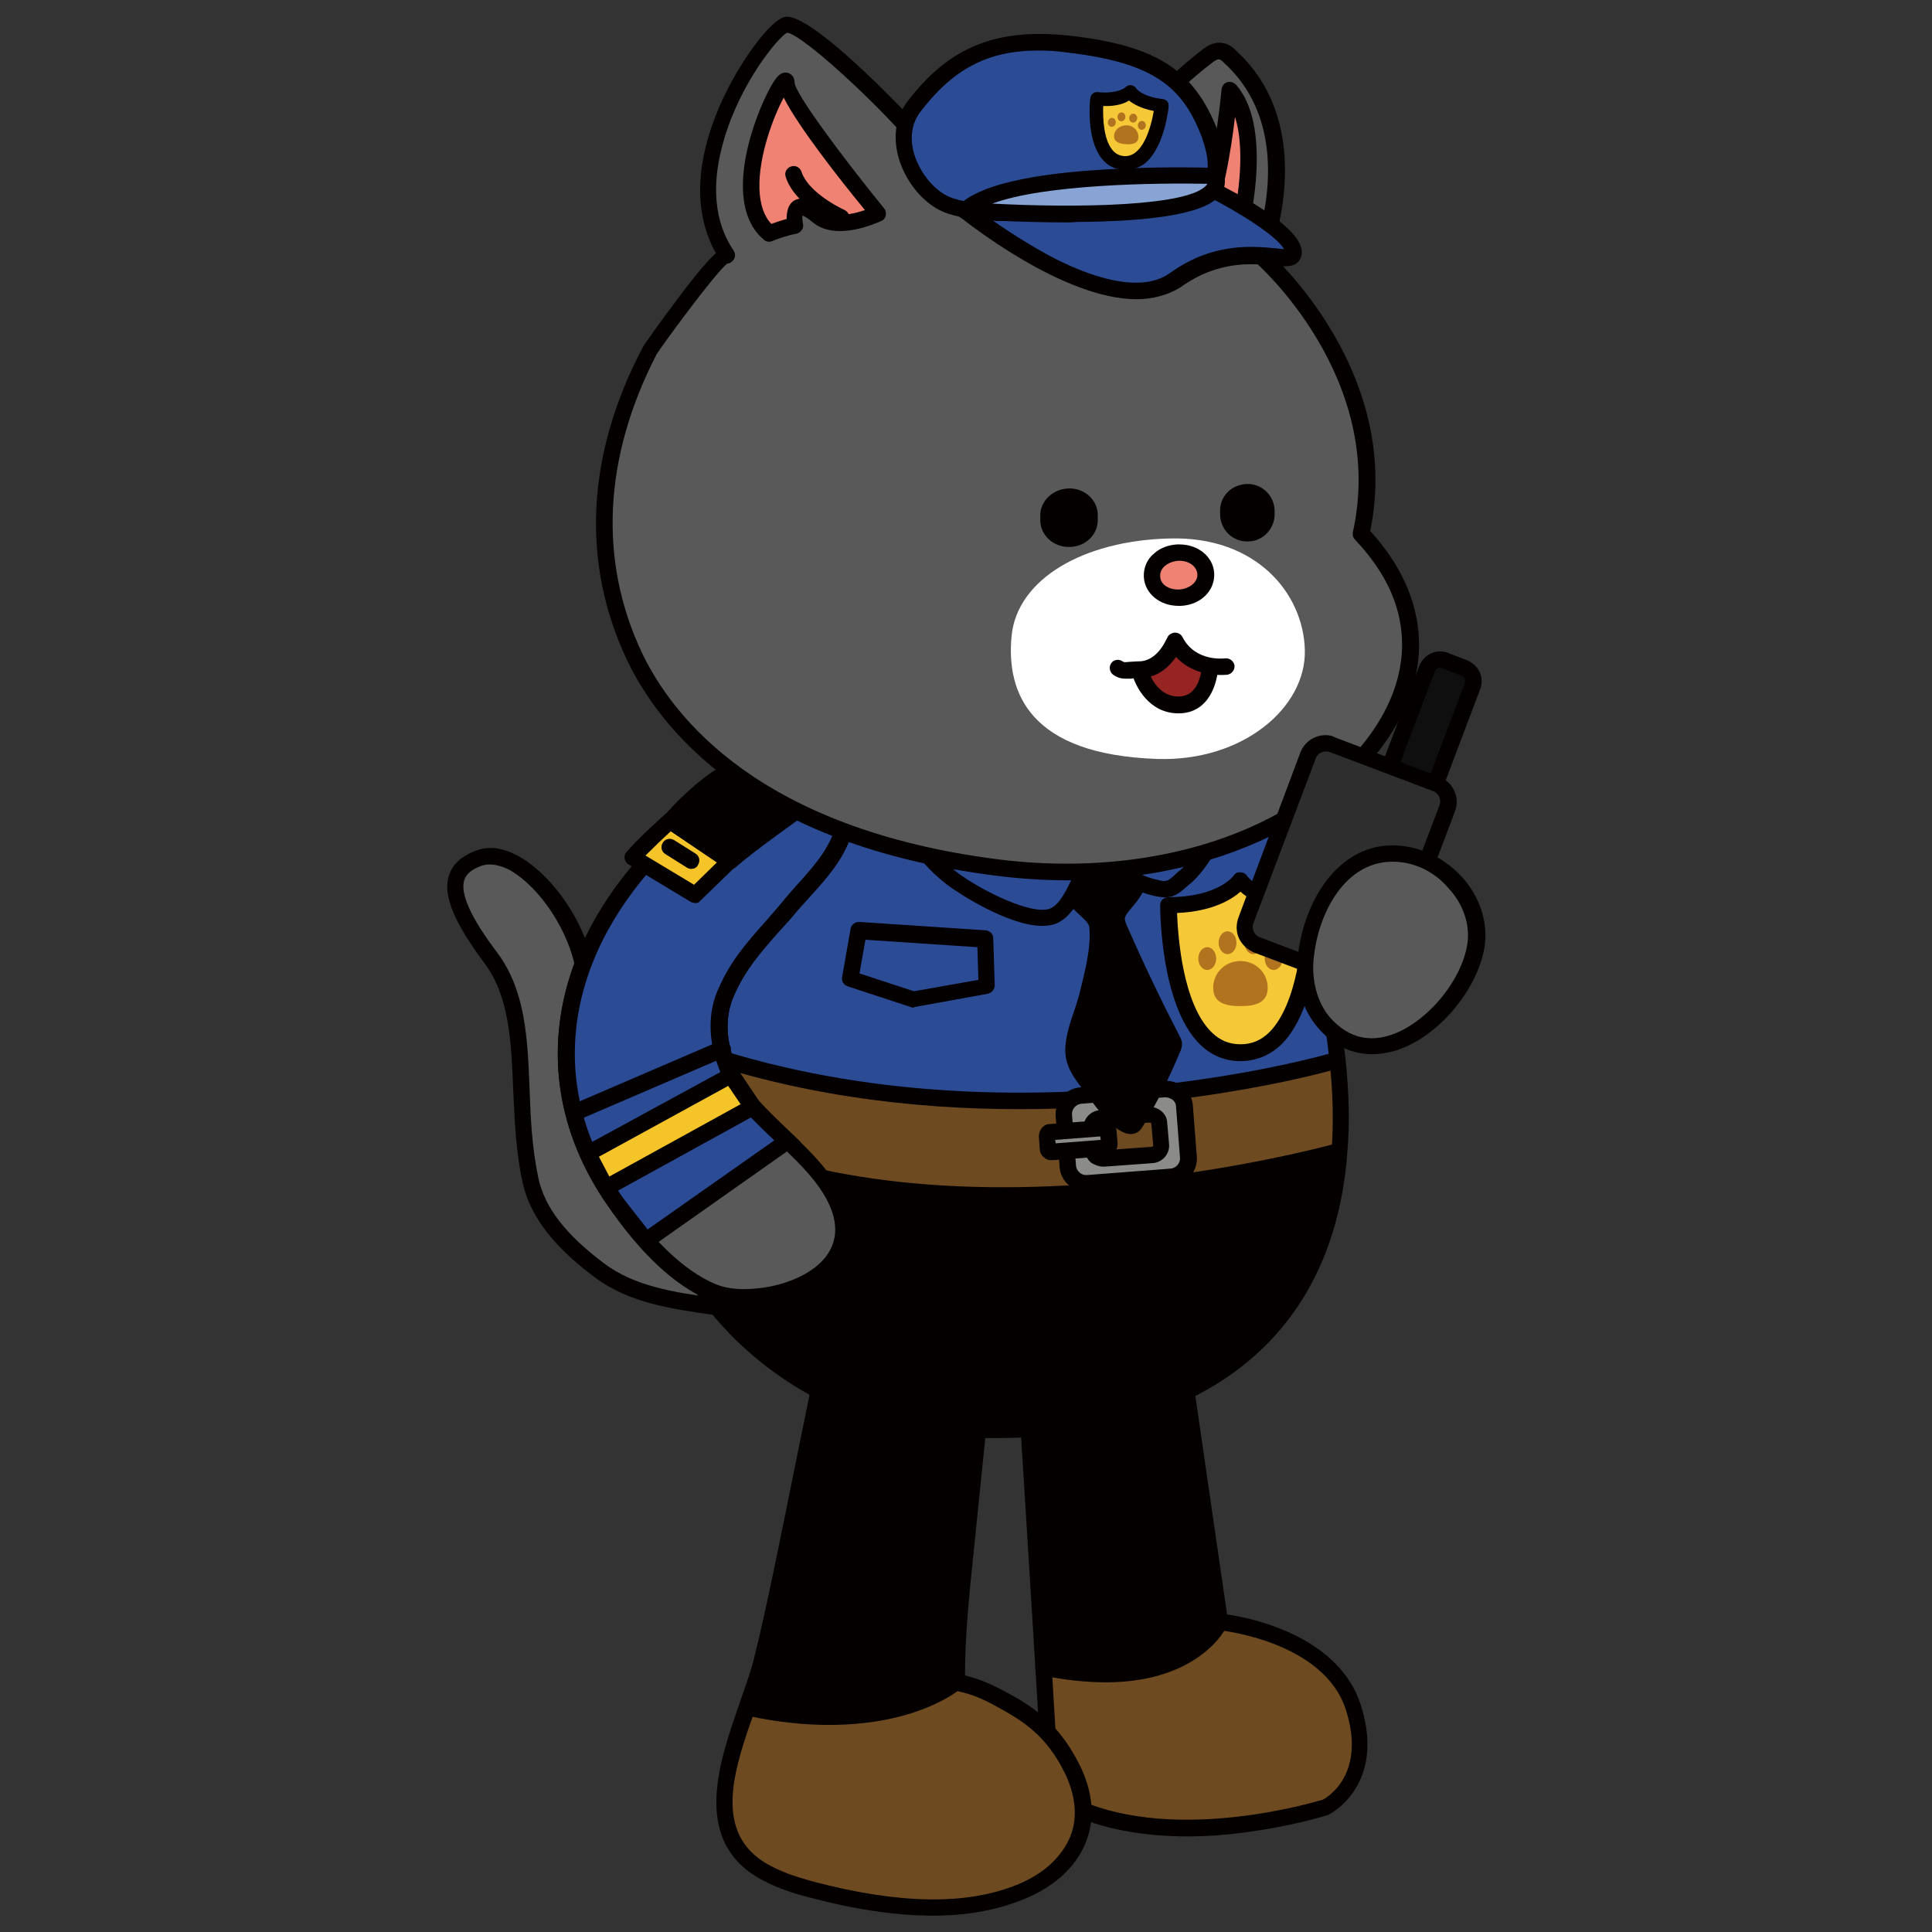 <?xml version="1.0" encoding="utf-8"?>
<!-- Generator: Adobe Illustrator 26.0.3, SVG Export Plug-In . SVG Version: 6.00 Build 0)  -->
<svg version="1.1" id="레이어_1" xmlns="http://www.w3.org/2000/svg" xmlns:xlink="http://www.w3.org/1999/xlink" x="0px"
	 y="0px" viewBox="0 0 390 390" style="enable-background:new 0 0 390 390;" xml:space="preserve">
<rect x="0" y="0" width="390" height="390" fill="#333333" stroke="none"/>
<style type="text/css">
	.st0{fill:#595959;}
	.st1{fill:#040000;}
	.st2{fill:#6E4A20;}
	.st3{fill:#2B4B94;}
	.st4{fill:#8B8B8A;}
	.st5{fill:#D1BA9E;}
	.st6{fill:#F5C429;}
	.st7{fill:#FFFFFF;}
	.st8{fill-rule:evenodd;clip-rule:evenodd;fill:#EF8272;}
	.st9{fill-rule:evenodd;clip-rule:evenodd;fill:#040000;}
	.st10{fill:#952423;}
	.st11{fill:#EF8272;}
	.st12{fill:#87A4D5;}
	.st13{fill:#F5C838;}
	.st14{fill:#B2731F;}
	.st15{fill:#0F0F0F;}
	.st16{fill:#2E2E2E;}
</style>
<g>
	<path class="st0" d="M134.8,244.5c-16.1-1.6-14.3-33.1-16.4-47.2c-2.1-14.1-14.4-26.7-21.6-24.2s-6.6,8.4,2.2,20.1
		c8.8,11.7,4.5,28.7,8.1,45.1c1.7,7.6,7.8,13.6,13.9,18.1c7,5.3,16.2,6.3,24.7,7.5c6.4,0.9,20.4-2.6,17.6-11.9
		c-0.8-2.6-3.3-4.4-5.9-5.2c-2.6-0.8-5.4-0.7-8.1-0.9C144.7,245.7,139.4,245,134.8,244.5z"/>
	<path class="st1" d="M147.8,265.8c-0.9,0-1.7-0.1-2.4-0.2l-1.6-0.2c-8.3-1.2-16.9-2.4-23.8-7.6c-5.3-4-12.6-10.3-14.5-19.1
		c-1.4-6.3-1.6-12.6-1.9-18.6c-0.4-9.7-0.7-18.9-5.9-25.8c-6.1-8.2-8.3-13.6-7.1-17.5c0.7-2.3,2.6-4.1,5.8-5.2
		c2.6-0.9,5.6-0.4,8.9,1.6c6.2,3.7,13.3,13.1,14.9,23.9c0.4,2.9,0.7,6.6,1,10.5c1.1,14.4,2.5,34.1,13.9,35.3
		c1.5,0.2,3.1,0.3,4.7,0.5c3.3,0.4,6.6,0.8,9.6,0.9c0.5,0,1,0.1,1.5,0.1c2.3,0.1,4.6,0.2,7,0.9c3.5,1.1,6.1,3.4,7,6.3
		c1,3.1,0.4,6.1-1.7,8.5C159.7,264,152.8,265.8,147.8,265.8z M98.8,174.5c-0.5,0-1,0.1-1.4,0.2c-2.1,0.7-3.3,1.7-3.7,3
		c-0.8,2.7,1.3,7.5,6.6,14.5c5.8,7.7,6.2,17.4,6.6,27.6c0.2,5.9,0.5,12.1,1.8,18.1c1.3,5.9,5.5,11.3,13.2,17.1
		c6.2,4.7,14.4,5.9,22.3,7l1.6,0.2c4.1,0.6,11.6-0.8,14.7-4.5c1.3-1.5,1.7-3.3,1-5.4c-0.6-2.1-2.9-3.5-4.8-4.1
		c-1.9-0.6-4-0.7-6.2-0.8c-0.5,0-1,0-1.6-0.1c-3.1-0.2-6.5-0.6-9.8-0.9c-1.6-0.2-3.2-0.4-4.7-0.5l0,0c-14.2-1.4-15.8-22.7-16.9-38.3
		c-0.3-3.8-0.5-7.4-1-10.3c-1.4-9.7-7.8-18.2-13.3-21.5C101.8,175,100.2,174.5,98.8,174.5z"/>
</g>
<g>
	<g id="XMLID_90_">
		<g>
			<g>
				<path class="st1" d="M133,225.1c-4.5,32.7,26.5,61.2,58.7,63.3c43.9,2.8,75.7-14.6,78.6-56C266.2,233.5,182.9,255.9,133,225.1z"
					/>
			</g>
			<g>
				<path class="st2" d="M134,219.9c-0.4,1.7-0.8,3.5-1,5.2c49.9,30.8,133.1,8.4,137.3,7.3c0.4-5.6,0.3-11.8-0.4-18.3
					c0,0-68.4,20.8-133.3-3.3C135.6,213.7,134.8,216.8,134,219.9z"/>
			</g>
			<g>
				<path class="st3" d="M148.9,171.1c-3.5,13.6-8.5,26.4-12.4,39.6c65,24.1,133.3,3.3,133.3,3.3c-4.7-43.1-23.7-85.4-23.7-85.4
					s-83.5,10.5-85.4,10.7C162.7,139.3,149.5,169,148.9,171.1z"/>
			</g>
		</g>
		<g>
			<g>
				<path class="st1" d="M200.6,290.3c-2.9,0-5.9-0.1-9-0.3c-18.3-1.2-36.2-10.5-48-24.9c-9.8-12-14.1-26.3-12.2-40.2
					c0.2-1.8,0.6-3.6,1-5.4c0.7-2.9,1.6-5.9,2.6-9.2c1.6-5.4,3.4-10.7,5.1-15.9c2.6-7.7,5.2-15.6,7.3-23.7c0.2-0.7,1.2-3.1,3.2-8
					c2.8-6.8,8.8-21,8.8-23.1c0,0.1,0.1,0.5,0.4,0.8c0.3,0.3,0.7,0.5,1.1,0.5l0-1.8l-0.2-1.5c1.9-0.2,85.4-10.7,85.4-10.7l1.2-0.2
					l0.5,1.1c0.2,0.4,19.1,43,23.8,85.9c0.7,6.6,0.9,12.9,0.4,18.6C269.4,269.5,243.5,290.3,200.6,290.3z M162.5,140.7
					c-0.5,2.6-2.7,8.4-8.9,23.3c-1.4,3.4-2.9,7-3.1,7.5c-2.1,8.2-4.8,16.2-7.3,23.9c-1.7,5.2-3.5,10.5-5.1,15.8
					c-1,3.2-1.8,6.2-2.5,9.1c-0.4,1.7-0.7,3.3-0.9,5c-1.8,13.1,2.3,26.5,11.5,37.7c11.2,13.7,28.3,22.6,45.7,23.7
					c22,1.4,40.6-2.5,53.7-11.1c14-9.3,21.8-23.9,23.2-43.3c0.4-5.5,0.3-11.6-0.4-18c-4.2-38.5-20-76.8-23-83.8
					C235.6,131.6,173.2,139.4,162.5,140.7z"/>
			</g>
			<g>
				<path class="st1" d="M205.7,223.9c-21.4,0-45.9-2.8-69.8-11.7l0.6-1.5l0-1.7h0.3l0.3,0.1c63.7,23.6,131.6,3.5,132.3,3.3l1,3.2
					C269.9,215.8,242.3,223.9,205.7,223.9z"/>
			</g>
			<g>
				<path class="st1" d="M202.3,242.9c-23.9,0-49.7-3.8-70.2-16.4l-0.8-0.5v-0.9h1.6v-1.7l0.7,0.7l0.2-0.4
					c20.2,12.5,49.5,17.8,84.8,15.4c26.1-1.8,47.2-7.2,51.2-8.3c0,0,0,0,0,0c0,0,0,0-0.1,0.1l1.5,3c-0.1,0-0.3,0.1-0.5,0.2
					C265.5,235.4,235.8,242.9,202.3,242.9z"/>
			</g>
		</g>
	</g>
</g>
<g>
	<path class="st4" d="M214.8,225.1l0.8,10.3c0.2,2.1,2,3.6,4,3.4l16.9-1.3c2.1-0.2,3.6-2,3.4-4l-0.8-10.3c-0.2-2.1-2-3.6-4-3.4
		l-16.9,1.3C216.2,221.3,214.6,223.1,214.8,225.1z M220.4,227.6c-0.1-1,0.8-1.8,1.9-1.9l9.6-0.7c1.1-0.1,2.1,0.6,2.2,1.6l0.4,4.6
		c0.1,1-0.8,1.8-1.9,1.9l-9.6,0.7c-1.1,0.1-2.1-0.6-2.2-1.6L220.4,227.6z"/>
	<path class="st1" d="M219.3,240.6c-2.8,0-5.2-2.2-5.4-5l-0.8-10.3l0,0c-0.2-3,2-5.6,5-5.8l16.9-1.3c1.4-0.1,2.8,0.3,3.9,1.3
		c1.1,0.9,1.8,2.2,1.9,3.7l0.8,10.3c0.2,3-2,5.6-5,5.8l-16.9,1.3C219.6,240.6,219.4,240.6,219.3,240.6z M216.4,225l0.8,10.3
		c0.1,1.1,1.1,2,2.2,1.9l16.9-1.3c1.1-0.1,2-1.1,1.9-2.2l-0.8-10.3c0-0.6-0.3-1.1-0.7-1.4s-1-0.5-1.5-0.5l-16.9,1.3
		C217.2,222.9,216.3,223.9,216.4,225L216.4,225z M222.7,235.5c-0.8,0-1.6-0.3-2.3-0.7c-0.8-0.6-1.3-1.5-1.3-2.4l-0.4-4.6l0,0
		c-0.1-1.9,1.4-3.6,3.4-3.7l9.6-0.7c2-0.1,3.8,1.3,3.9,3.1l0.4,4.6c0.1,1.9-1.4,3.6-3.4,3.7l-9.6,0.7
		C222.9,235.5,222.8,235.5,222.7,235.5z M222,227.5l0.4,4.6c0,0,0.1,0.1,0.4,0.1l9.6-0.7c0.2,0,0.3-0.1,0.4-0.2l-0.4-4.6
		c0,0-0.2-0.1-0.4-0.1l-9.6,0.7C222.2,227.3,222.1,227.4,222,227.5z"/>
</g>
<g>
	<path class="st4" d="M212.2,232.5l11-0.8c0.4,0,0.7-0.4,0.7-0.8l-0.2-2.6c0-0.4-0.4-0.7-0.8-0.7l-11,0.8c-0.4,0-0.7,0.4-0.7,0.8
		l0.2,2.6C211.5,232.3,211.8,232.6,212.2,232.5z"/>
	<path class="st1" d="M212.2,234.2c-0.6,0-1.1-0.2-1.5-0.6c-0.5-0.4-0.8-1-0.8-1.6l-0.2-2.6c0-0.6,0.2-1.2,0.6-1.7
		c0.4-0.5,1-0.8,1.6-0.8l11-0.8c0.6,0,1.3,0.2,1.7,0.6c0.5,0.4,0.8,1,0.8,1.6l0.2,2.6c0,0.6-0.2,1.3-0.6,1.7s-1,0.8-1.6,0.8l-11,0.8
		c0,0,0,0,0,0C212.3,234.2,212.2,234.2,212.2,234.2z M212.2,232.5L212.2,232.5L212.2,232.5z M213,230.1l0.1,0.7l9.1-0.7l-0.1-0.7
		L213,230.1z M223,229.3L223,229.3C223,229.3,223,229.3,223,229.3z"/>
</g>
<g>
	<path class="st1" d="M227.8,184c-0.3,0.4-0.6,0.8-0.7,1.2c-0.1,0.5,0.1,1,0.3,1.5c3.3,7.5,6.8,14.9,10.6,22.2
		c0.3,0.6,0.6,1.1,0.6,1.8c0,0.7-0.2,1.3-0.5,1.9c-2.1,5-4.5,9.9-7.3,14.6c-0.3,0.5-0.6,1-1.1,1.3c-3.7,2.5-9.4-6.4-11.1-8.6
		c-2.2-2.8-3.9-5.3-3.5-9c0.3-3.5,1.9-6.8,2.8-10.3c1-4.1,2.4-9.2,2-13.4c-0.1-0.7-0.6-1.2-1.1-1.7c-1.7-1.6-3.5-3.2-4.9-5.1
		c-1.3-1.9-2.2-4.4-1.7-6.7c1.3-5.7,9-6.7,13.1-3.5c1.7,1.3,3.4,3.3,4.8,4.9C233,178,230.1,181.3,227.8,184z"/>
</g>
<g>
	<path class="st3" d="M246.9,150.7c1.9,9.2-1.3,20.4-7.7,26.3c-2.6,2.4-3.1,2.9-6.4,2.1c-4.1-1-8.6-4.1-12-6.3
		c-2.6,3.1-4.3,10-7.9,11.9c-4.8,2.5-17.1-4.6-20.7-7.4c-5.3-4.1-9.5-9.7-8.6-16.7c1.9-14.4,18.9-22.6,32.1-24.6
		c9.4-1.4,22.5,0,29.8,6.8C247.9,145.1,246.3,147.8,246.9,150.7z"/>
	<path class="st1" d="M210.4,186.9c-6.9,0-17.1-6.7-19.2-8.3c-6.9-5.3-10.1-11.6-9.2-18.2c1.9-14.7,18.7-23.8,33.5-26
		c10-1.5,23.5,0.1,31.1,7.2c2.2,2,2,4.3,1.9,6.2c0,0.9-0.1,1.7,0.1,2.6l0,0c2.1,9.9-1.4,21.6-8.2,27.9l-0.2,0.1
		c-2.8,2.6-3.9,3.3-7.8,2.3c-3.9-1-7.9-3.5-11.1-5.6c-0.6,0.9-1.1,2.1-1.7,3.2c-1.6,3.2-3.2,6.5-5.9,7.9
		C212.7,186.7,211.6,186.9,210.4,186.9z M222.6,137.2c-2.3,0-4.6,0.2-6.7,0.5c-19.4,2.9-29.5,14.1-30.7,23.2c-0.7,5.5,2,10.6,8,15.2
		c4.6,3.5,15.5,9,19,7.2c1.8-0.9,3.2-3.8,4.4-6.4c0.9-1.9,1.8-3.8,3-5.1l0.9-1.1l1.2,0.8c0.4,0.3,0.8,0.5,1.3,0.8
		c3,2,6.8,4.4,10.2,5.2c2.4,0.6,2.4,0.6,4.7-1.6l0.2-0.1c5.9-5.4,9.1-16.1,7.2-24.8l0,0c-0.3-1.2-0.2-2.4-0.1-3.4
		c0.1-1.8,0.1-2.7-0.9-3.6C239,139.2,230.5,137.2,222.6,137.2z"/>
</g>
<g>
	<g>
		<path class="st0" d="M162.6,155.3c-1.2-0.2-2.4-0.4-3.6-0.4c-10.9-0.6-20.1,10.2-27.1,17.7c-17.9,19.2-24.7,45.1-8,69.5
			c4.9,7.2,11.9,15.4,19.9,18.8c3.3,1.4,7.2,1.4,10.8,0.9c6.6-1,13.7-4.5,15.3-10.6c1.3-4.7-1-9.6-4.1-13.4
			c-4.1-5.2-9.4-9.3-13.8-14.2c-5.6-6.2-8.6-15.1-5.5-22.7c3.2-7.5,7.9-11.7,13.3-18c4.6-5.4,9.7-9.9,11.1-17
			C172.1,159.3,168.2,156.3,162.6,155.3z"/>
		<path class="st1" d="M150.2,263.7c-2.7,0-5.1-0.4-7.2-1.3c-6.8-2.9-13.8-9.4-20.6-19.4c-15.5-22.6-12.5-49.4,8.2-71.5l1.3-1.4
			c6.8-7.3,16.1-17.4,27.1-16.8c1.4,0.1,2.7,0.2,3.9,0.4c7.4,1.4,10.8,5.8,9.6,12.4c-1.2,6.2-5,10.5-8.8,14.7c-0.9,1-1.8,2-2.7,3
			c-1.2,1.5-2.4,2.8-3.6,4.1c-3.8,4.3-7.1,8-9.4,13.5c-2.6,6.3-0.6,14.5,5.2,20.9c1.8,2,3.9,4,5.9,5.9c2.8,2.6,5.6,5.3,8,8.4
			c2.9,3.6,5.9,9.2,4.4,14.9c-2,7.1-9.9,10.7-16.7,11.8C153.1,263.5,151.6,263.7,150.2,263.7z M158.1,156.5
			c-9.1,0-17.2,8.7-23.7,15.7l-1.3,1.4c-19.5,20.9-22.5,46.1-7.9,67.4c6.4,9.3,13,15.6,19.2,18.2c2.6,1.1,5.9,1.3,9.9,0.7
			c5.5-0.8,12.5-3.8,14-9.4c1.2-4.4-1.4-8.9-3.8-12c-2.3-2.9-5-5.5-7.7-8c-2-1.9-4.2-3.9-6.1-6.1c-6.6-7.4-8.9-17-5.8-24.4
			c2.5-6,6-9.9,10-14.4c1.1-1.3,2.3-2.6,3.5-4.1c0.9-1.1,1.8-2.1,2.7-3.1c3.6-4,7-7.8,8-13.1c0.6-3,0.5-7.2-6.9-8.6l0,0
			c-1-0.2-2.2-0.3-3.4-0.4C158.6,156.5,158.3,156.5,158.1,156.5z"/>
	</g>
	<g>
		<path class="st3" d="M130.4,250.5c-1.2-1.5-5.6-7-6.6-8.5c-16.7-24.4-9.9-50.3,8-69.5c7-7.5,16.2-18.3,27.1-17.7
			c1.3,0.1,2.5,0.2,3.6,0.4c5.6,1.1,9.5,4,8.3,10.5c-1.3,7.1-6.5,11.6-11.1,17c-5.3,6.4-10.1,10.5-13.3,18
			c-3.2,7.5-0.1,16.5,5.5,22.7c2.2,2.5,4.7,4.7,7.1,7L130.4,250.5z"/>
		<path class="st1" d="M130.1,252.7l-1-1.2c-0.3-0.4-0.8-1.1-1.5-1.9c-1.9-2.3-4.4-5.5-5.2-6.7c-15.5-22.6-12.5-49.4,8.2-71.5
			l1.3-1.4c6.8-7.3,16.1-17.4,27.1-16.8c1.4,0.1,2.7,0.2,3.9,0.4c7.4,1.4,10.8,5.8,9.6,12.4c-1.2,6.2-5,10.5-8.8,14.7
			c-0.9,1-1.8,2-2.7,3c-1.2,1.5-2.4,2.8-3.6,4.1c-3.8,4.3-7.1,8-9.4,13.5c-2.6,6.3-0.6,14.5,5.2,20.9c1.8,2,3.9,4,5.9,5.9l2.5,2.4
			L130.1,252.7z M158.1,156.5c-9.1,0-17.2,8.7-23.7,15.7l-1.3,1.4c-19.5,20.9-22.5,46.1-7.9,67.4c0.7,1.1,3.3,4.3,5,6.5
			c0.2,0.2,0.4,0.5,0.5,0.7l25.6-18c-1.9-1.8-3.9-3.7-5.7-5.7c-6.6-7.4-8.9-17-5.8-24.4c2.5-6,6-9.9,10-14.4
			c1.1-1.3,2.3-2.6,3.5-4.1c0.9-1.1,1.8-2.1,2.7-3.1c3.6-4,7-7.8,8-13.1c0.6-3,0.5-7.2-6.9-8.6c-1-0.2-2.2-0.3-3.4-0.4
			C158.6,156.5,158.3,156.5,158.1,156.5z"/>
	</g>
	<g>
		<line class="st5" x1="115.8" y1="224.6" x2="145.7" y2="211.7"/>
		<path class="st1" d="M115.8,226.3c-0.6,0-1.3-0.4-1.5-1c-0.4-0.8,0-1.8,0.9-2.2l30-12.9c0.8-0.4,1.8,0,2.2,0.9
			c0.4,0.8,0,1.8-0.9,2.2l-30,12.9C116.2,226.2,116,226.3,115.8,226.3z"/>
	</g>
	<g>
		<g>
			<path class="st6" d="M135.3,165.7c0,0-5.5,4.8-7.5,7.4l12.6,7.6l7-6.8L135.3,165.7z"/>
			<path class="st1" d="M140.4,182.3c-0.3,0-0.6-0.1-0.9-0.2l-12.6-7.6c-0.4-0.2-0.7-0.7-0.8-1.1c-0.1-0.5,0-1,0.3-1.3
				c2.1-2.6,7.5-7.4,7.7-7.6c0.6-0.5,1.4-0.6,2-0.1l12.1,8.1c0.4,0.3,0.7,0.7,0.7,1.2c0,0.5-0.1,1-0.5,1.3l-7,6.8
				C141.2,182.1,140.8,182.3,140.4,182.3z M130.3,172.7l9.8,5.9l4.6-4.5l-9.3-6.3C134.2,168.9,132,171,130.3,172.7z"/>
		</g>
		<g>
			<line class="st6" x1="135.3" y1="171.1" x2="139.5" y2="173.8"/>
			<path class="st1" d="M139.5,175.4c-0.3,0-0.6-0.1-0.9-0.3l-4.3-2.7c-0.8-0.5-1-1.5-0.5-2.3c0.5-0.8,1.5-1,2.3-0.5l4.3,2.7
				c0.8,0.5,1,1.5,0.5,2.3C140.6,175.2,140.1,175.4,139.5,175.4z"/>
		</g>
		<g>
			<path class="st1" d="M135.3,165.7c0,0,8.4-9.8,15.2-11.4l11.7,8.2c0,0-12,8.5-14.9,11.3L135.3,165.7z"/>
			<path class="st1" d="M147.4,175.5c-0.3,0-0.6-0.1-0.9-0.3l-12.1-8.1c-0.4-0.3-0.7-0.7-0.7-1.2c-0.1-0.5,0.1-0.9,0.4-1.3
				c0.4-0.4,8.8-10.2,16.1-11.9c0.5-0.1,0.9,0,1.3,0.3l11.7,8.2c0.4,0.3,0.7,0.8,0.7,1.4c0,0.5-0.3,1-0.7,1.4
				c-0.1,0.1-11.9,8.4-14.7,11.1C148.2,175.3,147.8,175.5,147.4,175.5z M137.8,165.4l9.4,6.3c3-2.5,9-6.9,12.1-9.2l-9.2-6.4
				C145.6,157.5,140.2,162.8,137.8,165.4z"/>
		</g>
	</g>
	<g>
		<polygon class="st6" points="118.6,232.8 147.6,217 151.9,223.4 122.4,239.7 		"/>
		<path class="st1" d="M122.4,241.4c-0.2,0-0.3,0-0.5-0.1c-0.4-0.1-0.8-0.4-1-0.8l-3.7-6.9c-0.4-0.8-0.1-1.8,0.7-2.2l29-15.8
			c0.8-0.4,1.7-0.2,2.2,0.5l4.3,6.4c0.3,0.4,0.3,0.9,0.2,1.3s-0.4,0.8-0.8,1.1l-29.6,16.3C122.9,241.3,122.6,241.4,122.4,241.4z
			 M120.9,233.5l2.1,4l26.5-14.6l-2.5-3.7L120.9,233.5z"/>
	</g>
</g>
<g>
	<g>
		<path class="st0" d="M128.1,132.5c12.3,25.8,42.1,38.7,73.4,42.6c18.8,2.3,39.4,0.1,56.4-9c22.6-12.1,37.9-36.3,16.9-58.5
			c7.2-32.6-20.2-56.1-20.2-56.1s10.5-25-6.2-40.2c0,0-1.6-2.3-4.3-0.3c-9.1,6.8-23.7,22.1-27,28.1c0,0-14.9-1.1-22.8,0.4
			c0,0-7.2-10-12.4-15.6s-19.6-19.5-23-19c-3.4,0.5-24.2,28.3-11.9,46.6c-0.9-1.4-15,18.2-15.6,19.3
			C119.2,93.8,119.8,115,128.1,132.5z"/>
		<path class="st1" d="M215.4,177.7c-4.6,0-9.3-0.3-14.1-0.9c-49.9-6.2-68.2-29.9-74.7-43.5l0,0c-9.3-19.6-8.3-41.4,3.1-63.1
			c0.4-0.8,4.1-5.9,7.4-10.3c3.9-5.2,6.1-7.6,7.4-8.8c-3.3-5.9-5.4-15.6,0.9-30c3.8-8.6,10.2-17.2,13.1-17.7
			c5.3-0.8,23.7,18.7,24.5,19.5c4.4,4.7,10.1,12.3,11.9,14.9c7-1.1,17.8-0.5,21.2-0.3c4.3-6.8,18.3-21.2,26.9-27.7
			c1.6-1.2,3-1.3,3.9-1.1c1.4,0.2,2.3,1.2,2.7,1.6c15.1,13.9,8.7,35.7,6.9,40.9c4.6,4.4,26.1,26.6,20.1,56c7.7,8.4,11,17.9,9.5,27.5
			c-2,12.5-12.2,24.8-27.3,32.9C246.3,174.2,231.3,177.7,215.4,177.7z M129.6,131.8c6.2,13,23.8,35.6,72.1,41.7
			c20.3,2.5,40-0.6,55.4-8.8c14.2-7.6,23.8-19,25.6-30.5c1.4-8.9-1.7-17.4-9.2-25.3c-0.4-0.4-0.5-1-0.4-1.5
			c6.9-31.2-19.4-54.2-19.7-54.5c-0.5-0.5-0.7-1.2-0.5-1.9c0.1-0.2,9.8-24.1-5.8-38.3c-0.1-0.1-0.2-0.2-0.3-0.3c0,0,0,0,0,0
			c0,0-0.3-0.3-0.6-0.4c-0.4-0.1-0.9,0.2-1.3,0.5c-9.3,7-23.5,22.2-26.6,27.6c-0.3,0.6-0.9,0.9-1.6,0.8c-0.1,0-14.8-1.1-22.4,0.3
			c-0.6,0.1-1.3-0.1-1.7-0.7c-0.1-0.1-7.1-10-12.2-15.4c-7.7-8.2-18.9-18.2-21.5-18.5c-1.8,0.9-9.3,9.9-12.7,21.4
			c-2.7,9-2.1,16.7,1.9,22.6c0.5,0.8,0.3,1.8-0.5,2.3c-0.2,0.2-0.5,0.3-0.8,0.3c-2.6,2.1-13.5,17-14.3,18.4
			C121.8,92.4,120.8,113.2,129.6,131.8L129.6,131.8z M145.5,52.5C145.5,52.5,145.5,52.5,145.5,52.5
			C145.5,52.5,145.5,52.5,145.5,52.5z M145.5,52.5C145.5,52.5,145.5,52.5,145.5,52.5C145.5,52.5,145.5,52.5,145.5,52.5z"/>
	</g>
	<g>
		<path class="st7" d="M204.2,128.4c-1.1,11.5,3.7,23.9,29.3,24.8c17.4,0.6,30.2-10.4,29.9-22c-0.3-11.5-9.9-23-27.3-22.5
			C218.7,109.1,205.3,116.9,204.2,128.4z"/>
	</g>
	<g>
		<g>
			<g>
				<g>
					<path class="st8" d="M237.9,120.6c-2.9,0-5.2-1.8-5.3-4.2c-0.1-2.5,2.2-4.6,5.2-4.8c0.1,0,0.2,0,0.4,0c2.9,0,5.2,1.8,5.3,4.2
						c0.1,2.5-2.1,4.6-5.2,4.8C238.1,120.6,238,120.6,237.9,120.6z"/>
				</g>
				<g>
					<path class="st1" d="M238.1,113.2c2,0,3.5,1.2,3.6,2.7c0.1,1.6-1.5,2.9-3.6,3.1c-0.1,0-0.2,0-0.3,0c-2,0-3.6-1.1-3.6-2.7
						c-0.1-1.6,1.5-2.9,3.6-3.1C237.9,113.2,238,113.2,238.1,113.2 M238.1,109.9c-0.1,0-0.3,0-0.5,0c-1.7,0.1-3.4,0.7-4.6,1.8
						c-1.5,1.2-2.2,3-2.1,4.8c0.2,3.3,3.2,5.8,7,5.8c0.2,0,0.3,0,0.5,0c4-0.2,6.9-3.1,6.7-6.6C244.9,112.4,241.9,109.9,238.1,109.9
						L238.1,109.9z"/>
				</g>
			</g>
			<g>
				<g>
					<g>
						<path class="st9" d="M251.9,109.3L251.9,109.3c-3,0.1-5.5-2.3-5.6-5.3l0-0.8c-0.1-3,2.3-5.4,5.4-5.5c3-0.1,5.5,2.3,5.6,5.3
							l0,0.8C257.3,106.8,254.9,109.3,251.9,109.3"/>
					</g>
				</g>
				<g>
					<g>
						<path class="st9" d="M215.9,110.4L215.9,110.4c-3.2,0.1-5.9-2.3-5.9-5.4l0-0.8c-0.1-3,2.5-5.5,5.7-5.6
							c3.2-0.1,5.9,2.3,5.9,5.4l0,0.8C221.7,107.9,219.1,110.4,215.9,110.4"/>
					</g>
				</g>
			</g>
		</g>
		<g>
			<path class="st10" d="M244.2,134.5c0,0-0.1,7.8-6.4,7.8c-6.2,0-7.9-7.1-7.9-7.1s4.4-1.8,7.1-4.4L244.2,134.5z"/>
		</g>
		<g>
			<path class="st1" d="M237.9,144c-6,0-8.8-5.5-9.5-8.4l3.2-0.8c0.1,0.2,1.5,5.8,6.3,5.8c4.5,0,4.7-6,4.7-6.2l3.3,0.1
				C245.8,137.8,244.1,144,237.9,144z"/>
		</g>
		<g>
			<path class="st1" d="M227.3,137c-0.8,0-1.6-0.1-2.6-0.8c-0.7-0.5-0.9-1.6-0.4-2.3c0.5-0.8,1.6-0.9,2.3-0.4
				c0.3,0.2,0.3,0.2,1.4,0.1c0.5,0,1.1-0.1,1.9-0.1c3.9,0,5.6-4.7,5.7-4.7c0.2-0.6,0.8-1,1.5-1.1c0.7,0,1.3,0.3,1.6,0.9
				c2.6,5.1,8.5,4.3,8.6,4.3c0.9-0.1,1.7,0.5,1.9,1.4c0.1,0.9-0.5,1.7-1.4,1.9c-0.3,0-6.4,0.8-10.4-3.6c-1.3,1.9-3.7,4.3-7.4,4.3
				c-0.7,0-1.2,0-1.7,0.1C227.9,137,227.6,137,227.3,137z"/>
		</g>
	</g>
	<g>
		<path class="st0" d="M225.5,53.7c3.3,2.9,14.5-0.6,12-7.9s-11.4-1.2-11.4-1.2s8-10.9-0.4-14.6c-8.4-3.7-10.5,7.1-10.5,7.1
			s1.5-6-3.3-7.6c-9.9-3.3-12.1,7.9-6.4,13.7"/>
		<path class="st1" d="M228.9,56.4c-1.7,0-3.3-0.4-4.5-1.4c-0.7-0.6-0.8-1.7-0.2-2.3c0.6-0.7,1.7-0.8,2.3-0.2c1.2,1,4.8,0.8,7.3-0.9
			c1.4-0.9,2.9-2.6,2-5.2c-0.4-1.3-1.1-2-2-2.3c-2.3-0.7-5.8,1.2-6.9,1.9c-0.7,0.5-1.6,0.4-2.1-0.2c-0.6-0.6-0.6-1.5-0.2-2.1
			c1.1-1.5,3.8-6.2,2.9-9.3c-0.3-1.3-1.2-2.2-2.7-2.8c-1.7-0.8-3.2-0.8-4.4-0.2c-2.1,1.1-3.3,4.2-3.6,5.8c0,0.2-0.1,0.3-0.1,0.5
			c-0.2,0.9-1.1,1.4-2,1.2c-0.9-0.2-1.4-1-1.3-1.9c0,0,0-0.1,0.1-0.3c0.2-0.9,0.6-4.4-2.2-5.4c-2.1-0.7-4.9-1.1-6.4,1.3
			c-1.4,2.3-1.2,6.6,1.7,9.6c0.6,0.7,0.6,1.7,0,2.3c-0.7,0.6-1.7,0.6-2.3,0c-3.7-3.8-4.6-9.8-2.1-13.7c1-1.5,3.9-4.9,10.3-2.7
			c1.8,0.6,3,1.7,3.7,3c0.7-1,1.7-1.9,2.9-2.6c2.1-1.1,4.6-1.1,7.3,0.1c2.4,1.1,4,2.8,4.6,5c0.7,2.5,0,5.3-0.9,7.5
			c1.6-0.4,3.4-0.6,5-0.1c1.3,0.4,3.1,1.6,4.1,4.4c1.2,3.5,0,6.8-3.3,9C233.9,55.6,231.2,56.4,228.9,56.4z"/>
	</g>
	<g>
		<path class="st11" d="M177.3,43.2c0,0-18.5-22.6-18.5-26.5s-13.4,22.1-3.5,30.4c0,0,3.4-1.3,5.3-1.6c0,0-1.5-7.1,4.7-1.9
			C169.3,47,177.3,43.2,177.3,43.2z"/>
		<path class="st1" d="M155.3,48.8c-0.4,0-0.8-0.1-1.1-0.4c-7.9-6.6-3-22.2,0.7-29.6c1.7-3.4,2.7-4.4,4.1-4.1c0.7,0.2,1.4,0.8,1.4,2
			c0.2,2.3,9.4,14.7,18.1,25.4c0.3,0.4,0.4,0.9,0.3,1.4s-0.4,0.9-0.9,1.1c-0.9,0.4-9.1,4.2-13.8,0.3c-1.1-0.9-1.8-1.3-2.1-1.4
			c-0.1,0.4,0,1.2,0.1,1.7c0.1,0.5,0,0.9-0.3,1.3c-0.3,0.4-0.7,0.6-1.1,0.7c-1.4,0.2-4,1.1-4.9,1.5
			C155.7,48.7,155.5,48.8,155.3,48.8z M158.2,19.7c-2,3.7-5.1,11.7-4.9,18.4c0.1,3.1,0.9,5.5,2.4,7.1c0.8-0.3,2-0.7,3.1-1
			c0-1.3,0.2-2.9,1.5-3.7c2-1.2,4.4,0.5,6.1,1.9c1.9,1.6,5.7,0.9,8.2,0C169.5,36.2,161.1,25.5,158.2,19.7z M157.1,16.7L157.1,16.7
			L157.1,16.7z"/>
	</g>
	<g>
		<path class="st11" d="M169.8,43.8c0,0-7.9-3.5-9.6-8.7"/>
		<path class="st1" d="M169.8,45.5c-0.2,0-0.4,0-0.7-0.1c-0.4-0.2-8.6-3.8-10.5-9.7c-0.3-0.9,0.2-1.8,1.1-2.1
			c0.9-0.3,1.8,0.2,2.1,1.1c1.2,3.7,6.7,6.8,8.7,7.7c0.8,0.4,1.2,1.3,0.8,2.2C171,45.1,170.4,45.5,169.8,45.5z"/>
	</g>
	<g>
		<g>
			<path class="st11" d="M248.2,18.2c0,0-2.3,24.7-6.4,27l7.6,4.1C249.5,49.4,256,27,248.2,18.2z"/>
		</g>
		<g>
			<path class="st1" d="M249.5,51c-0.3,0-0.5-0.1-0.8-0.2l-7.6-4.1c-0.5-0.3-0.9-0.8-0.9-1.4c0-0.6,0.3-1.2,0.8-1.5
				c1.8-1.1,4.3-12.9,5.6-25.8c0.1-0.7,0.5-1.2,1.1-1.4c0.6-0.2,1.3,0,1.8,0.5c8.2,9.3,1.9,31.8,1.6,32.7c-0.1,0.5-0.5,0.9-1,1.1
				C249.9,51,249.7,51,249.5,51z M244.4,44.7l4,2.2c1.1-4.5,3.3-15.8,0.9-23.3C248.5,30.4,246.9,40.3,244.4,44.7z"/>
		</g>
	</g>
</g>
<g>
	<path class="st3" d="M244.3,38c0,0,15.9,7.8,16.8,12.4c0.9,4.6-10.4-3.6-23.8,6c-13.3,9.6-42.5-14-42.5-14S225.1,25.6,244.3,38z"/>
	<path class="st1" d="M229.4,60.4c-14.9,0-34.6-15.8-35.6-16.6c-0.4-0.3-0.7-0.9-0.6-1.4c0-0.5,0.4-1,0.8-1.3
		c0.3-0.2,7.9-4.3,17.9-7c13.5-3.6,24.9-2.7,33.2,2.6c4,2,16.6,8.5,17.6,13.5c0.2,1.1,0,1.9-0.6,2.6c-1.1,1.2-2.8,1-5.1,0.8
		c-4.1-0.4-11.1-1.1-18.7,4.4C235.7,59.6,232.6,60.4,229.4,60.4z M197.9,42.7c2.8,2.1,8,5.7,13.9,8.9c7.7,4.1,18.3,7.9,24.4,3.5
		c8.6-6.2,16.7-5.4,21-5c0.7,0.1,1.4,0.1,2,0.2c-1.3-2.5-8.9-7.4-15.7-10.8c-0.1,0-0.1-0.1-0.2-0.1
		C228.3,29.6,205.2,39.2,197.9,42.7z M259.4,50.8L259.4,50.8L259.4,50.8z"/>
</g>
<g>
	<g>
		<path class="st3" d="M244.4,27.3c-4.2-10.9-10.5-16.3-28.7-18.4c-13.4-1.5-22.8,1.5-31.3,12.8c-5.2,6.9,0.7,17.7,7.4,19.9
			c9.2,3.1,23.6,0.2,33.3-0.5c10.3-0.7,24.6,2.1,19.4-13.4C244.5,27.5,244.4,27.4,244.4,27.3z"/>
		<path class="st1" d="M202.5,44.6c-4,0-7.9-0.4-11.2-1.5c-4.3-1.4-8.2-5.8-9.8-10.9c-1.3-4.3-0.8-8.4,1.6-11.6
			C191.5,9.5,201,5.6,215.9,7.2c17.6,2,25.2,6.9,30,19.4c0,0,0,0,0,0c0.1,0.2,0.1,0.3,0.2,0.5c1.7,5,1.6,8.6-0.2,11.2
			c-2.9,4.1-9.3,4.2-15.5,4.2c-1.7,0-3.5,0-5.1,0.2c-2.3,0.2-4.8,0.4-7.5,0.7C212.8,44,207.5,44.6,202.5,44.6z M209.6,10.2
			c-10.3,0-17.3,3.8-23.9,12.5c-2.3,3.1-1.7,6.7-1.1,8.6c1.3,4,4.4,7.6,7.7,8.7c6.7,2.2,16.4,1.1,25,0.2c2.7-0.3,5.3-0.6,7.6-0.7
			c1.7-0.1,3.5-0.1,5.3-0.2c5.4-0.1,10.9-0.1,12.8-2.8c1.1-1.6,1.1-4.4-0.2-8.2c0-0.1-0.1-0.2-0.1-0.4c-3.8-9.9-9.1-15.2-27.3-17.3
			C213.4,10.3,211.4,10.2,209.6,10.2z"/>
	</g>
</g>
<g>
	<path class="st12" d="M245.4,35.5c0,0-41.8-1.6-50.6,6.9C194.8,42.5,249.2,46.5,245.4,35.5z"/>
	<path class="st1" d="M215.7,44.9c-11,0-20.9-0.7-21-0.7c-0.7,0-1.2-0.5-1.4-1.1c-0.2-0.6-0.1-1.3,0.4-1.8
		c3.9-3.8,13.9-6.2,29.6-7.1c11.5-0.7,22.1-0.3,22.2-0.3c0.7,0,1.3,0.5,1.5,1.1c0.5,1.6,0.3,3.1-0.7,4.3c-1,1.3-4.1,5.3-28.5,5.5
		C217.1,44.8,216.4,44.9,215.7,44.9z M200.3,41.1c16.8,0.9,39.9,0.6,43.3-3.8c0,0,0.1-0.1,0.1-0.2C233.2,36.9,210.8,37.2,200.3,41.1
		z"/>
</g>
<g id="XMLID_89_">
	<g>
		<g>
			<path class="st1" d="M236.6,260.5l-30.2,6.7c0,0,2.7,42.5,4.3,69.4c28.3,5.9,35.6-9.1,35.6-9.1L236.6,260.5z"/>
		</g>
		<g>
			<path class="st2" d="M210.8,336.5c0.7,11.6,1.2,20.2,1.2,21.2c0,3.4,5.3,7.1,5.3,7.1c21.2,9.4,50.5,0,50.5,0s10.4-5,5.6-20.2
				c-4.8-15.1-27-17.3-27-17.3S239.1,342.5,210.8,336.5z"/>
		</g>
	</g>
	<g>
		<g>
			<path class="st1" d="M239.8,370.7c-7.5,0-15.8-1-23.3-4.3l-0.3-0.2c-0.6-0.4-6-4.3-6-8.5c0-0.9-0.4-8-1.2-21.1l0,0
				c-1.6-26.5-4.3-68.9-4.3-69.4l-0.1-1.4l33.3-7.4l9.8,67.5c2.1,0.3,6.3,1.1,10.8,2.9c8.5,3.4,14.1,8.7,16.2,15.4
				c5.2,16.3-6.4,22.1-6.5,22.1l-0.2,0.1c-0.3,0.1-7.6,2.4-17.6,3.6C247.4,370.4,243.7,370.7,239.8,370.7z M218,363.4
				c19.7,8.6,46.9,0.5,49-0.1c1-0.5,8.8-5.2,4.7-18.1c-4.4-13.9-25.3-16.1-25.5-16.1l-1.3-0.1l-9.7-66.5l-27.1,6
				c0.5,7.6,2.8,44.2,4.2,68v0c1.1,17.9,1.2,20.7,1.2,21.3C213.6,359.6,216.5,362.3,218,363.4z"/>
		</g>
		<g>
			<path class="st1" d="M223.2,339.6c-3.7,0-8-0.4-12.8-1.4c-0.8-0.1-1.4-0.8-1.4-1.6c0-0.9,0.7-1.7,1.6-1.7c0.1,0,0.3,0,0.4,0
				c26.8,5.6,33.7-8,33.7-8.2c0.4-0.8,1.4-1.2,2.2-0.8s1.2,1.4,0.8,2.2C247.6,328.7,242.1,339.6,223.2,339.6z"/>
		</g>
	</g>
</g>
<g id="XMLID_88_">
	<g>
		<g>
			<path class="st2" d="M150.8,344.6c-4.1,11.6-8.8,25.4,2.4,32.5c3.2,2,6.8,3.3,10.5,4.2c13.2,3.5,29.1,5.8,42.1,0.6
				c11-4.5,16-13.9,10.5-25c-3.1-6.2-6.7-9.7-12.6-13c-3.8-2.2-6.4-3.5-10.6-4.3c0,0-13.3,11.2-41.6,5.3L150.8,344.6z"/>
		</g>
		<g>
			<path class="st1" d="M150.8,344.6l0.6,0.2c28.4,5.9,41.6-5.3,41.6-5.3c0-9.1,1-18.1,1.9-27.3c1.5-14.5,3-29,4.5-43.5l-33,6.7
				c-1.4,5.4-9,45.5-12.8,60.1C153.1,338.3,152,341.4,150.8,344.6z"/>
		</g>
	</g>
	<g>
		<g>
			<path class="st1" d="M188.4,386.7c-7.4,0-15.7-1.2-25.1-3.7c-3.2-0.8-7.3-2.1-11-4.4c-12.4-8-7-23.3-3.1-34.5l0.3-0.9
				c1-2.9,2-5.6,2.6-8c2.3-8.9,5.9-26.9,8.8-41.3c1.9-9.3,3.4-16.7,3.9-18.9l0.3-1l36.2-7.3l-4.9,48c-0.8,7.7-1.6,15.7-1.6,23.5
				c3.6,0.9,6.2,2.2,9.8,4.2c6.4,3.6,10.1,7.5,13.3,13.8c2.7,5.4,3.2,10.7,1.4,15.4c-1.9,5.1-6.4,9.3-12.7,11.8
				C201.2,385.6,195.2,386.7,188.4,386.7z M167.9,276.9c-0.7,3-2.1,9.9-3.7,17.7c-2.9,14.5-6.6,32.5-8.9,41.4
				c-0.6,2.5-1.6,5.3-2.6,8.3l-0.3,0.9c-4,11.3-8.5,24,1.7,30.6c3.3,2.1,7.1,3.2,10,4c17.4,4.6,30.9,4.8,41.1,0.7
				c5.5-2.2,9.2-5.7,10.9-9.9c1.5-3.8,1-8.3-1.2-12.8c-2.9-5.7-6.1-9-11.9-12.3c-3.7-2.1-6.1-3.4-10.1-4.2l-1.3-0.3l0-1.4
				c0-8.4,0.8-17,1.7-25.2l0.2-2.2l4.2-41.3L167.9,276.9z"/>
		</g>
		<g>
			<path class="st1" d="M167.4,348.2c-4.8,0-10.2-0.5-16.3-1.8c-0.9-0.2-1.5-1.1-1.3-2c0.2-0.9,1.1-1.5,2-1.3
				c27.3,5.7,40.1-4.8,40.2-4.9c0.7-0.6,1.7-0.5,2.3,0.2c0.6,0.7,0.5,1.7-0.2,2.3C193.7,341.2,185.2,348.2,167.4,348.2z"/>
		</g>
	</g>
</g>
<g>
	<path class="st1" d="M184.4,203.4c-0.2,0-0.3,0-0.5-0.1l-12.8-4.2c-0.8-0.3-1.3-1.1-1.1-1.9l1.7-9.7c0.1-0.8,0.9-1.4,1.7-1.4
		l25.6,1.7c0.8,0.1,1.5,0.7,1.5,1.6l0.3,9.5c0,0.8-0.6,1.5-1.4,1.7l-14.9,2.7C184.6,203.4,184.5,203.4,184.4,203.4z M173.5,196.5
		l11,3.6l13-2.3l-0.2-6.6l-22.6-1.5L173.5,196.5z"/>
</g>
<g>
	<g>
		<path class="st13" d="M264.9,182.7c-11.3,0-14.5-5-14.5-5s-3.2,5-14.5,5c0,0-0.2,29.8,14.5,29.8
			C265.1,212.5,264.9,182.7,264.9,182.7z"/>
		<path class="st1" d="M250.4,214.2c-3.2,0-6-1.2-8.3-3.5c-7.9-8-7.9-27.2-7.9-28c0-0.9,0.7-1.6,1.7-1.6c10,0,13.1-4.3,13.1-4.3
			c0.3-0.5,0.8-0.8,1.4-0.7c0.6,0,1.1,0.3,1.4,0.8c0,0,3.1,4.3,13.1,4.3c0.9,0,1.7,0.7,1.7,1.6c0,0.8,0.1,20-7.9,28
			C256.4,213,253.6,214.2,250.4,214.2z M237.6,184.3c0.2,4.7,1.1,18.2,6.9,24c1.7,1.7,3.6,2.5,5.9,2.5s4.2-0.8,5.9-2.5
			c5.7-5.8,6.7-19.3,6.9-24c-7.1-0.3-11-2.7-12.8-4.3C248.6,181.6,244.7,184,237.6,184.3z"/>
	</g>
	<g>
		<g>
			<path class="st14" d="M255.9,199.4c0,3-2.4,3.7-5.5,3.7s-5.5-0.7-5.5-3.7s2.4-5.4,5.5-5.4S255.9,196.4,255.9,199.4z"/>
		</g>
		<g>
			<g>
				<ellipse class="st14" cx="243.7" cy="193.5" rx="1.8" ry="2.3"/>
			</g>
			<g>
				<ellipse class="st14" cx="257.1" cy="193.5" rx="1.8" ry="2.3"/>
			</g>
		</g>
		<g>
			<g>
				<ellipse class="st14" cx="247.8" cy="190.3" rx="1.8" ry="2.3"/>
			</g>
			<g>
				<ellipse class="st14" cx="253" cy="190.3" rx="1.8" ry="2.3"/>
			</g>
		</g>
	</g>
</g>
<g>
	<g>
		<path class="st13" d="M234.6,21.3c-5.1-0.5-6.3-2.8-6.3-2.8s-1.7,1.9-6.8,1.4c0,0-1.4,12.3,5.3,13
			C233.4,33.6,234.6,21.3,234.6,21.3z"/>
		<path class="st1" d="M227.3,34.3c-0.2,0-0.5,0-0.7,0c-1.7-0.2-3.1-0.9-4.2-2.3c-3.2-4-2.4-11.9-2.3-12.2c0.1-0.8,0.8-1.3,1.5-1.2
			c4.2,0.4,5.6-1,5.6-1c0.3-0.3,0.8-0.5,1.2-0.4c0.4,0.1,0.8,0.3,1,0.7v0c0,0,1.1,1.6,5.3,2.1c0.8,0.1,1.3,0.7,1.2,1.5
			c0,0.3-0.8,8.2-4.8,11.5C230,33.8,228.7,34.3,227.3,34.3z M222.7,21.4c-0.1,2.5,0.1,6.7,1.8,8.8c0.6,0.8,1.4,1.2,2.3,1.3
			c0.9,0.1,1.8-0.2,2.5-0.8c2.1-1.7,3.2-5.8,3.6-8.3c-2.6-0.5-4.1-1.4-5-2.1C227,20.9,225.3,21.5,222.7,21.4z"/>
	</g>
	<g>
		<g>
			<path class="st14" d="M229.8,27.8c-0.1,1.2-1.3,1.4-2.6,1.3c-1.4-0.1-2.4-0.5-2.3-1.8c0.1-1.2,1.3-2.1,2.7-2
				C228.9,25.4,229.9,26.5,229.8,27.8z"/>
		</g>
		<g>
			<g>
				
					<ellipse transform="matrix(0.102 -0.995 0.995 0.102 176.858 245.543)" class="st14" cx="224.5" cy="24.8" rx="0.9" ry="0.8"/>
			</g>
			<g>
				
					<ellipse transform="matrix(0.102 -0.995 0.995 0.102 181.7 252.163)" class="st14" cx="230.6" cy="25.4" rx="0.9" ry="0.8"/>
			</g>
		</g>
		<g>
			<g>
				
					<ellipse transform="matrix(0.102 -0.995 0.995 0.102 179.792 246.549)" class="st14" cx="226.5" cy="23.6" rx="0.9" ry="0.8"/>
			</g>
			<g>
				
					<ellipse transform="matrix(0.102 -0.995 0.995 0.102 181.63 249.063)" class="st14" cx="228.8" cy="23.9" rx="0.9" ry="0.8"/>
			</g>
		</g>
	</g>
</g>
<g>
	<g>
		<g>
			<path class="st15" d="M284.8,166.2c-0.3,0-0.7-0.1-1-0.2l-3.9-1.5c-0.7-0.3-1.3-0.8-1.6-1.5c-0.3-0.7-0.3-1.5-0.1-2.2L288,135
				c0.4-1.1,1.5-1.8,2.6-1.8c0.3,0,0.7,0.1,1,0.2l3.9,1.5c1.5,0.6,2.2,2.2,1.7,3.6l-9.8,25.9C287,165.5,286,166.2,284.8,166.2
				L284.8,166.2z"/>
		</g>
		<g>
			<path class="st1" d="M290.7,134.8c0.1,0,0.3,0,0.4,0.1l3.9,1.5c0.6,0.2,0.9,0.9,0.7,1.5l-9.8,25.9c-0.2,0.5-0.6,0.8-1.1,0.8
				c-0.1,0-0.3,0-0.4-0.1l-3.9-1.5c-0.6-0.2-0.9-0.9-0.7-1.5l9.8-25.9C289.8,135.1,290.2,134.8,290.7,134.8 M290.7,131.5
				c-1.9,0-3.5,1.2-4.2,2.9l-9.8,25.9c-0.4,1.1-0.4,2.3,0.1,3.4c0.5,1.1,1.4,1.9,2.5,2.4l3.9,1.5c0.5,0.2,1,0.3,1.6,0.3
				c1.9,0,3.5-1.2,4.2-2.9l9.8-25.9c0.4-1.1,0.4-2.3-0.1-3.4c-0.5-1.1-1.4-1.9-2.5-2.4l-3.9-1.5
				C291.8,131.6,291.2,131.5,290.7,131.5L290.7,131.5z"/>
		</g>
	</g>
	<g>
		<g>
			<path class="st16" d="M276,198.8c-0.5,0-0.9-0.1-1.3-0.2l-20.9-7.9c-1-0.4-1.7-1.1-2.1-2s-0.5-2-0.1-2.9l12.6-33.3
				c0.6-1.5,2-2.5,3.6-2.5c0.5,0,0.9,0.1,1.3,0.2l20.9,7.9c1,0.4,1.7,1.1,2.1,2s0.5,2,0.1,2.9l-12.6,33.3
				C279,197.8,277.5,198.8,276,198.8L276,198.8z"/>
		</g>
		<g>
			<g>
				<path class="st1" d="M267.6,151.7c0.3,0,0.5,0,0.8,0.1l20.9,7.9c1.1,0.4,1.7,1.7,1.3,2.8L278,195.8c-0.3,0.9-1.1,1.4-2,1.4
					c-0.3,0-0.5,0-0.8-0.1l-20.9-7.9c-1.1-0.4-1.7-1.7-1.3-2.8l12.6-33.3C265.9,152.2,266.8,151.7,267.6,151.7 M267.6,148.4
					c-2.3,0-4.3,1.4-5.1,3.5L250,185.2c-0.5,1.4-0.5,2.9,0.1,4.2s1.7,2.3,3.1,2.9l20.9,7.9c0.6,0.2,1.3,0.4,1.9,0.4
					c2.3,0,4.3-1.4,5.1-3.5l12.6-33.3c1.1-2.8-0.4-6-3.2-7l-20.9-7.9C268.9,148.5,268.3,148.4,267.6,148.4L267.6,148.4z"/>
			</g>
		</g>
	</g>
</g>
<g>
	<path class="st0" d="M279.9,172.3c0,0-0.1,0-0.1,0c-10,0.9-15.3,11.8-16.2,20.8c-0.5,4.7,0.6,9.7,3.6,13.2
		c11.3,13,28.8-3.2,30.8-15.6C299.5,180.7,289.7,171.5,279.9,172.3z"/>
	<path class="st1" d="M277,212.8c-4.2,0-8-1.8-11-5.4c-3.2-3.7-4.6-8.9-4-14.5c1.1-10,7.1-21.2,17.7-22.2l0.2,0h0
		c5.5-0.4,11.1,1.9,15.1,6.2c3.7,4,5.4,9.2,4.7,14.1c-1.4,9-9.8,18.8-18.4,21.2C279.7,212.6,278.3,212.8,277,212.8z M280,174l-0.1,0
		c-8.8,0.8-13.8,10.6-14.7,19.3c-0.5,4.6,0.7,9,3.2,12c3.3,3.8,7.3,5.1,11.8,3.8c7.3-2.1,14.8-10.8,16-18.5
		c0.6-3.9-0.8-8.1-3.8-11.3C289.2,175.5,284.5,173.6,280,174L280,174z"/>
</g>
</svg>
